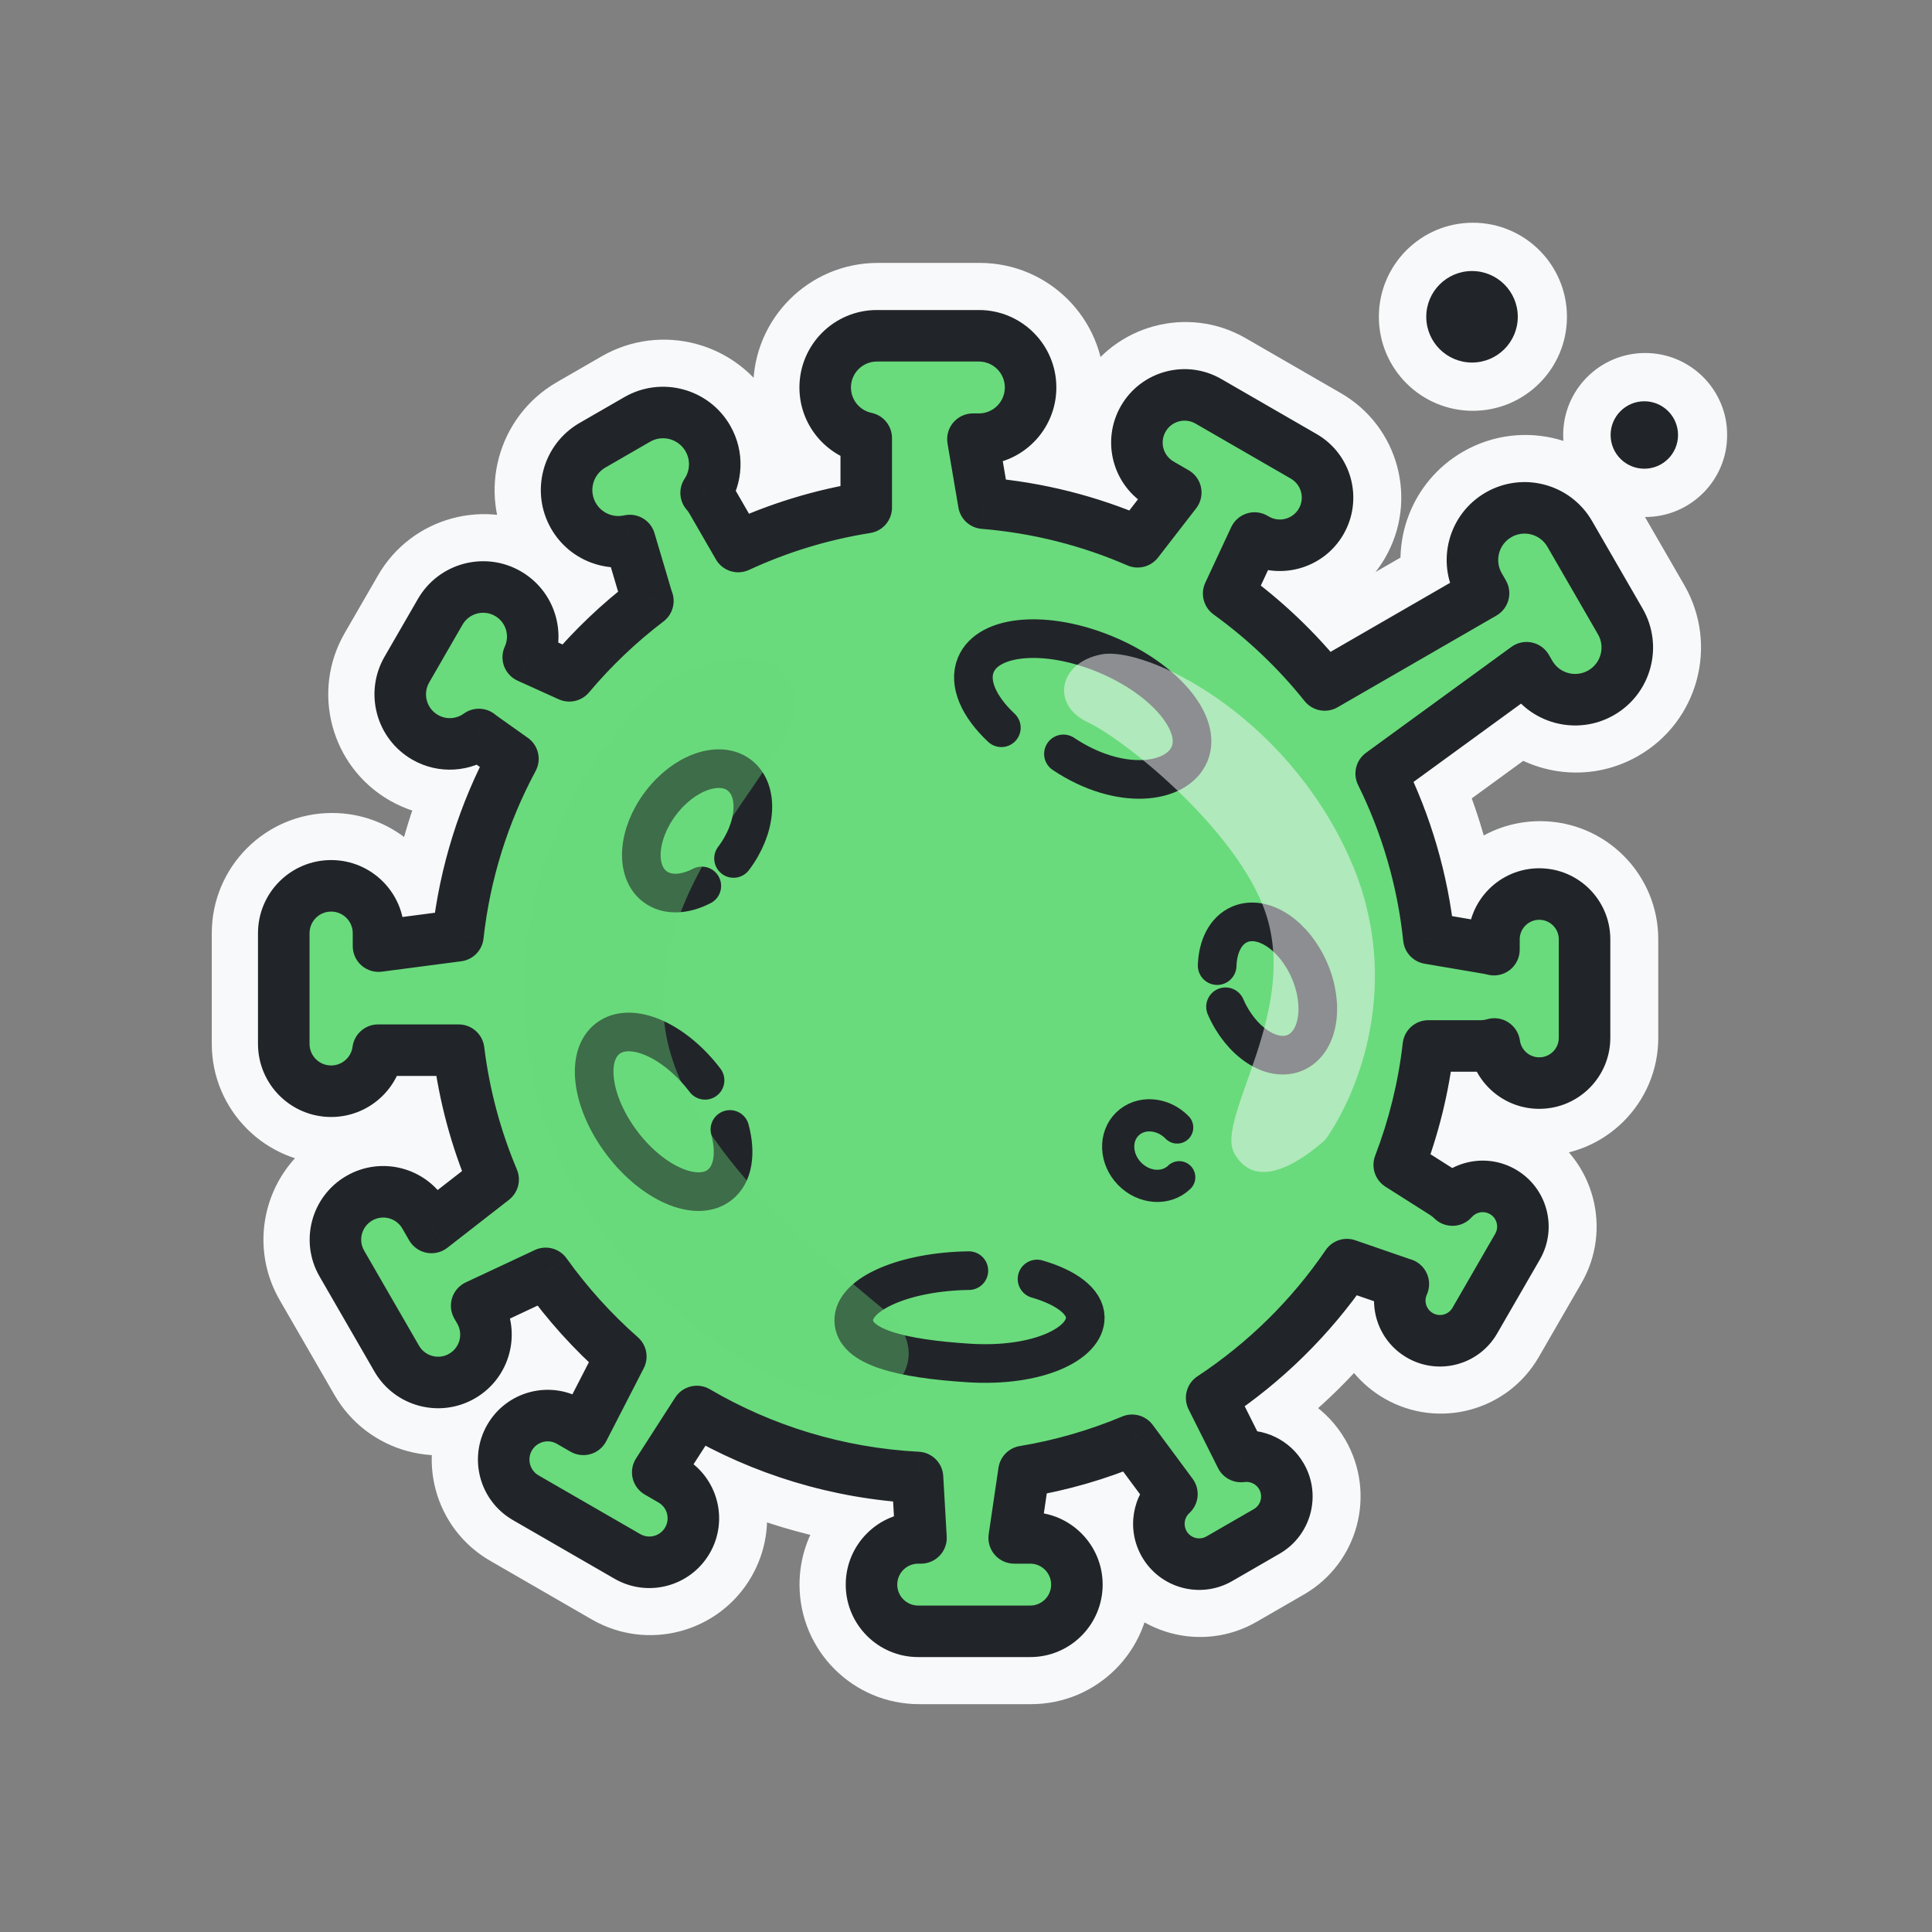 <svg width="60" height="60" viewBox="0 0 60 60" fill="none" xmlns="http://www.w3.org/2000/svg">
<rect x="0" y="0" width="60" height="60" fill="#808080" stroke="none"/>
<mask id="path-1-outside-1_50_11670" maskUnits="userSpaceOnUse" x="6.077" y="6.417" width="48" height="47" fill="black">
<rect fill="white" x="6.077" y="6.417" width="48" height="47"/>
<path fill-rule="evenodd" clip-rule="evenodd" d="M47.163 9.838C47.163 10.622 46.527 11.258 45.742 11.258C44.958 11.258 44.322 10.622 44.322 9.838C44.322 9.053 44.958 8.417 45.742 8.417C46.527 8.417 47.163 9.053 47.163 9.838ZM22.037 48.216C22.572 47.289 22.331 46.126 21.515 45.482L21.923 44.848C23.709 45.786 25.695 46.395 27.799 46.594L27.829 47.116C26.957 47.413 26.33 48.239 26.33 49.211C26.33 50.433 27.32 51.424 28.543 51.424H32.02C33.242 51.424 34.233 50.433 34.233 49.211C34.233 48.119 33.442 47.212 32.401 47.031L32.502 46.348C33.334 46.179 34.142 45.946 34.921 45.653L35.477 46.403C35.175 46.991 35.169 47.715 35.524 48.33C36.081 49.294 37.313 49.624 38.276 49.068L39.746 48.219C40.71 47.663 41.04 46.431 40.484 45.467C40.166 44.916 39.628 44.574 39.046 44.483L38.634 43.661C39.978 42.69 41.165 41.515 42.149 40.18L42.736 40.384C42.735 41.08 43.095 41.758 43.742 42.131C44.703 42.686 45.933 42.357 46.488 41.395L47.815 39.097C48.37 38.136 48.041 36.906 47.079 36.351C46.455 35.99 45.718 36.003 45.127 36.319L44.406 35.861C44.692 35.019 44.909 34.144 45.051 33.245H45.913C46.277 33.931 46.999 34.398 47.83 34.398C49.028 34.398 49.999 33.427 49.999 32.229V29.172C49.999 27.974 49.028 27.003 47.83 27.003C46.832 27.003 45.991 27.676 45.739 28.594L45.089 28.483C44.879 27.004 44.465 25.59 43.878 24.27L47.267 21.802C48.011 22.54 49.184 22.722 50.135 22.172C51.274 21.515 51.665 20.058 51.007 18.919L49.437 16.2L48.777 16.581L49.437 16.2C48.78 15.061 47.323 14.67 46.184 15.328C45.194 15.899 44.77 17.073 45.106 18.117L41.341 20.291C40.675 19.525 39.936 18.823 39.136 18.196L39.385 17.662C40.287 17.821 41.232 17.414 41.717 16.574C42.336 15.502 41.969 14.13 40.896 13.511L37.936 11.802C36.864 11.183 35.492 11.55 34.873 12.623C34.309 13.598 34.563 14.821 35.42 15.5L35.111 15.899C33.885 15.42 32.585 15.089 31.233 14.927L31.126 14.296C32.093 13.997 32.795 13.097 32.795 12.033C32.795 10.725 31.735 9.665 30.427 9.665H27.259C25.952 9.665 24.892 10.725 24.892 12.033C24.892 12.947 25.409 13.739 26.167 14.134V15.125C25.165 15.327 24.197 15.622 23.272 16.002L22.836 15.247C23.075 14.608 23.038 13.871 22.669 13.233C22.015 12.1 20.567 11.712 19.434 12.366L18.045 13.168C16.912 13.822 16.524 15.27 17.178 16.403L17.838 16.022L17.178 16.403C17.58 17.099 18.282 17.514 19.026 17.578L19.266 18.387C18.637 18.9 18.049 19.459 17.506 20.059L17.324 19.978C17.403 19.112 16.985 18.239 16.183 17.776C15.082 17.14 13.674 17.517 13.039 18.618L12.003 20.412C11.367 21.513 11.745 22.92 12.845 23.556C13.476 23.92 14.207 23.951 14.836 23.706L14.978 23.807C14.291 25.226 13.808 26.764 13.568 28.38L12.497 28.52C12.284 27.508 11.386 26.748 10.311 26.748C9.077 26.748 8.077 27.748 8.077 28.981L8.077 32.417C8.077 33.651 9.077 34.651 10.311 34.651C11.202 34.651 11.97 34.13 12.329 33.376H13.611C13.784 34.414 14.058 35.419 14.422 36.38L13.614 37.009C12.921 36.222 11.748 36.006 10.806 36.55C9.731 37.171 9.363 38.546 9.983 39.621L11.687 42.572C12.308 43.647 13.682 44.015 14.757 43.395C15.639 42.886 16.045 41.87 15.82 40.927L16.734 40.499C17.231 41.139 17.776 41.74 18.363 42.297L17.822 43.349C16.855 42.965 15.728 43.337 15.193 44.264C14.605 45.282 14.954 46.584 15.972 47.172L19.129 48.995C20.147 49.583 21.449 49.234 22.037 48.216ZM51.093 14.556C51.67 14.556 52.139 14.087 52.139 13.509C52.139 12.931 51.67 12.463 51.093 12.463C50.514 12.463 50.046 12.931 50.046 13.509C50.046 14.087 50.514 14.556 51.093 14.556Z"/>
</mask>
<path fill-rule="evenodd" clip-rule="evenodd" d="M47.163 9.838C47.163 10.622 46.527 11.258 45.742 11.258C44.958 11.258 44.322 10.622 44.322 9.838C44.322 9.053 44.958 8.417 45.742 8.417C46.527 8.417 47.163 9.053 47.163 9.838ZM22.037 48.216C22.572 47.289 22.331 46.126 21.515 45.482L21.923 44.848C23.709 45.786 25.695 46.395 27.799 46.594L27.829 47.116C26.957 47.413 26.33 48.239 26.33 49.211C26.33 50.433 27.32 51.424 28.543 51.424H32.02C33.242 51.424 34.233 50.433 34.233 49.211C34.233 48.119 33.442 47.212 32.401 47.031L32.502 46.348C33.334 46.179 34.142 45.946 34.921 45.653L35.477 46.403C35.175 46.991 35.169 47.715 35.524 48.33C36.081 49.294 37.313 49.624 38.276 49.068L39.746 48.219C40.71 47.663 41.04 46.431 40.484 45.467C40.166 44.916 39.628 44.574 39.046 44.483L38.634 43.661C39.978 42.69 41.165 41.515 42.149 40.18L42.736 40.384C42.735 41.08 43.095 41.758 43.742 42.131C44.703 42.686 45.933 42.357 46.488 41.395L47.815 39.097C48.37 38.136 48.041 36.906 47.079 36.351C46.455 35.99 45.718 36.003 45.127 36.319L44.406 35.861C44.692 35.019 44.909 34.144 45.051 33.245H45.913C46.277 33.931 46.999 34.398 47.83 34.398C49.028 34.398 49.999 33.427 49.999 32.229V29.172C49.999 27.974 49.028 27.003 47.83 27.003C46.832 27.003 45.991 27.676 45.739 28.594L45.089 28.483C44.879 27.004 44.465 25.59 43.878 24.27L47.267 21.802C48.011 22.54 49.184 22.722 50.135 22.172C51.274 21.515 51.665 20.058 51.007 18.919L49.437 16.2L48.777 16.581L49.437 16.2C48.78 15.061 47.323 14.67 46.184 15.328C45.194 15.899 44.77 17.073 45.106 18.117L41.341 20.291C40.675 19.525 39.936 18.823 39.136 18.196L39.385 17.662C40.287 17.821 41.232 17.414 41.717 16.574C42.336 15.502 41.969 14.13 40.896 13.511L37.936 11.802C36.864 11.183 35.492 11.55 34.873 12.623C34.309 13.598 34.563 14.821 35.42 15.5L35.111 15.899C33.885 15.42 32.585 15.089 31.233 14.927L31.126 14.296C32.093 13.997 32.795 13.097 32.795 12.033C32.795 10.725 31.735 9.665 30.427 9.665H27.259C25.952 9.665 24.892 10.725 24.892 12.033C24.892 12.947 25.409 13.739 26.167 14.134V15.125C25.165 15.327 24.197 15.622 23.272 16.002L22.836 15.247C23.075 14.608 23.038 13.871 22.669 13.233C22.015 12.1 20.567 11.712 19.434 12.366L18.045 13.168C16.912 13.822 16.524 15.27 17.178 16.403L17.838 16.022L17.178 16.403C17.58 17.099 18.282 17.514 19.026 17.578L19.266 18.387C18.637 18.9 18.049 19.459 17.506 20.059L17.324 19.978C17.403 19.112 16.985 18.239 16.183 17.776C15.082 17.14 13.674 17.517 13.039 18.618L12.003 20.412C11.367 21.513 11.745 22.92 12.845 23.556C13.476 23.92 14.207 23.951 14.836 23.706L14.978 23.807C14.291 25.226 13.808 26.764 13.568 28.38L12.497 28.52C12.284 27.508 11.386 26.748 10.311 26.748C9.077 26.748 8.077 27.748 8.077 28.981L8.077 32.417C8.077 33.651 9.077 34.651 10.311 34.651C11.202 34.651 11.97 34.13 12.329 33.376H13.611C13.784 34.414 14.058 35.419 14.422 36.38L13.614 37.009C12.921 36.222 11.748 36.006 10.806 36.55C9.731 37.171 9.363 38.546 9.983 39.621L11.687 42.572C12.308 43.647 13.682 44.015 14.757 43.395C15.639 42.886 16.045 41.87 15.82 40.927L16.734 40.499C17.231 41.139 17.776 41.74 18.363 42.297L17.822 43.349C16.855 42.965 15.728 43.337 15.193 44.264C14.605 45.282 14.954 46.584 15.972 47.172L19.129 48.995C20.147 49.583 21.449 49.234 22.037 48.216ZM51.093 14.556C51.67 14.556 52.139 14.087 52.139 13.509C52.139 12.931 51.67 12.463 51.093 12.463C50.514 12.463 50.046 12.931 50.046 13.509C50.046 14.087 50.514 14.556 51.093 14.556Z" fill="#F8F9FA"/>
<path d="M21.515 45.482L20.254 44.67C19.836 45.319 19.979 46.18 20.585 46.659L21.515 45.482ZM22.037 48.216L20.738 47.466L20.738 47.466L22.037 48.216ZM21.924 44.848L22.621 43.52C21.933 43.158 21.083 43.382 20.662 44.035L21.924 44.848ZM27.799 46.594L29.297 46.508C29.254 45.769 28.678 45.171 27.941 45.101L27.799 46.594ZM27.829 47.116L28.312 48.536C28.951 48.319 29.365 47.703 29.327 47.03L27.829 47.116ZM32.401 47.031L30.918 46.812C30.799 47.617 31.343 48.37 32.145 48.509L32.401 47.031ZM32.502 46.348L32.204 44.878C31.585 45.004 31.11 45.504 31.018 46.129L32.502 46.348ZM34.921 45.653L36.126 44.76C35.727 44.222 35.02 44.014 34.393 44.249L34.921 45.653ZM35.477 46.403L36.812 47.087C37.072 46.58 37.021 45.968 36.682 45.51L35.477 46.403ZM35.524 48.33L34.225 49.08L34.225 49.08L35.524 48.33ZM38.276 49.068L39.026 50.367L39.026 50.367L38.276 49.068ZM39.746 48.219L40.496 49.518L40.496 49.518L39.746 48.219ZM40.484 45.467L41.783 44.717L41.783 44.717L40.484 45.467ZM39.046 44.483L37.705 45.156C37.923 45.59 38.337 45.892 38.817 45.966L39.046 44.483ZM38.634 43.661L37.756 42.444C37.159 42.875 36.963 43.675 37.293 44.333L38.634 43.661ZM42.149 40.18L42.639 38.763C42.019 38.548 41.331 38.762 40.941 39.29L42.149 40.18ZM42.736 40.384L44.236 40.387C44.238 39.746 43.832 39.175 43.227 38.966L42.736 40.384ZM43.742 42.131L42.992 43.43L42.992 43.43L43.742 42.131ZM46.488 41.395L47.787 42.145L47.787 42.145L46.488 41.395ZM47.815 39.097L46.516 38.347L46.516 38.347L47.815 39.097ZM47.079 36.351L47.829 35.052L47.829 35.052L47.079 36.351ZM45.127 36.319L44.323 37.585C44.779 37.875 45.356 37.896 45.832 37.642L45.127 36.319ZM44.406 35.861L42.985 35.379C42.763 36.035 43.018 36.757 43.602 37.128L44.406 35.861ZM45.051 33.245V31.745C44.313 31.745 43.685 32.282 43.57 33.011L45.051 33.245ZM45.913 33.245L47.238 32.541C46.978 32.051 46.468 31.745 45.913 31.745V33.245ZM45.739 28.594L45.487 30.073C46.246 30.202 46.98 29.735 47.185 28.992L45.739 28.594ZM45.089 28.483L43.603 28.694C43.695 29.34 44.194 29.852 44.837 29.962L45.089 28.483ZM43.878 24.27L42.995 23.058C42.423 23.474 42.22 24.234 42.508 24.88L43.878 24.27ZM47.267 21.802L48.324 20.737C47.801 20.218 46.979 20.156 46.384 20.589L47.267 21.802ZM50.135 22.172L49.385 20.873L49.385 20.873L50.135 22.172ZM51.007 18.919L49.708 19.669L49.708 19.669L51.007 18.919ZM49.437 16.2L50.736 15.45C50.538 15.105 50.21 14.854 49.826 14.751C49.441 14.648 49.032 14.702 48.687 14.901L49.437 16.2ZM48.027 15.282C47.31 15.696 47.064 16.614 47.478 17.331C47.892 18.048 48.81 18.294 49.527 17.88L48.027 15.282ZM49.437 16.2L50.187 17.499C50.905 17.085 51.151 16.167 50.736 15.45L49.437 16.2ZM46.184 15.328L45.434 14.029L45.434 14.029L46.184 15.328ZM45.106 18.117L45.856 19.416C46.468 19.063 46.75 18.331 46.534 17.659L45.106 18.117ZM41.341 20.291L40.209 21.276C40.681 21.817 41.469 21.949 42.091 21.59L41.341 20.291ZM39.136 18.196L37.776 17.562C37.482 18.195 37.662 18.947 38.211 19.377L39.136 18.196ZM39.385 17.662L39.646 16.185C38.977 16.067 38.312 16.413 38.025 17.028L39.385 17.662ZM41.717 16.574L43.016 17.324L43.016 17.324L41.717 16.574ZM40.896 13.511L41.646 12.212L41.646 12.212L40.896 13.511ZM37.936 11.802L37.186 13.101L37.186 13.101L37.936 11.802ZM34.873 12.623L36.172 13.373L36.172 13.373L34.873 12.623ZM35.42 15.5L36.606 16.419C37.109 15.769 36.996 14.835 36.351 14.324L35.42 15.5ZM35.111 15.899L34.566 17.296C35.185 17.538 35.89 17.343 36.297 16.817L35.111 15.899ZM31.233 14.927L29.755 15.178C29.866 15.833 30.395 16.337 31.055 16.416L31.233 14.927ZM31.126 14.295L30.684 12.862C29.965 13.084 29.521 13.805 29.648 14.546L31.126 14.295ZM26.167 14.134H27.667C27.667 13.574 27.356 13.062 26.86 12.803L26.167 14.134ZM26.167 15.125L26.462 16.596C27.163 16.455 27.667 15.84 27.667 15.125H26.167ZM23.272 16.002L21.973 16.752C22.349 17.402 23.147 17.675 23.842 17.389L23.272 16.002ZM22.836 15.247L21.431 14.722C21.274 15.142 21.313 15.609 21.537 15.997L22.836 15.247ZM22.669 13.233L23.968 12.483L23.968 12.483L22.669 13.233ZM19.434 12.366L18.684 11.067L18.684 11.067L19.434 12.366ZM18.045 13.168L17.295 11.868L17.295 11.868L18.045 13.168ZM17.178 16.403L15.879 17.153C16.293 17.87 17.211 18.116 17.928 17.702L17.178 16.403ZM18.588 17.321C19.306 16.907 19.552 15.989 19.137 15.272C18.723 14.554 17.806 14.309 17.088 14.723L18.588 17.321ZM17.178 16.403L16.428 15.104C15.711 15.518 15.465 16.436 15.879 17.153L17.178 16.403ZM19.026 17.578L20.464 17.152C20.289 16.561 19.77 16.137 19.156 16.084L19.026 17.578ZM19.266 18.387L20.214 19.55C20.683 19.168 20.876 18.541 20.704 17.961L19.266 18.387ZM17.506 20.059L16.887 21.426C17.481 21.695 18.181 21.549 18.618 21.066L17.506 20.059ZM17.324 19.978L15.831 19.843C15.773 20.478 16.124 21.081 16.706 21.344L17.324 19.978ZM16.183 17.776L16.933 16.477L16.933 16.477L16.183 17.776ZM13.039 18.618L11.74 17.868L11.74 17.868L13.039 18.618ZM12.003 20.412L13.302 21.162L13.302 21.162L12.003 20.412ZM12.845 23.556L13.595 22.257L13.595 22.257L12.845 23.556ZM14.836 23.706L15.703 22.482C15.291 22.19 14.76 22.125 14.29 22.309L14.836 23.706ZM14.978 23.807L16.328 24.46C16.648 23.801 16.444 23.007 15.845 22.583L14.978 23.807ZM13.568 28.38L13.763 29.867C14.427 29.78 14.953 29.263 15.052 28.6L13.568 28.38ZM12.497 28.52L11.029 28.828C11.19 29.595 11.914 30.109 12.691 30.007L12.497 28.52ZM8.077 28.981L6.577 28.981L8.077 28.981ZM8.077 32.417L9.577 32.417L8.077 32.417ZM12.329 33.376V31.876C11.75 31.876 11.223 32.209 10.974 32.731L12.329 33.376ZM13.611 33.376L15.091 33.129C14.97 32.406 14.345 31.876 13.611 31.876V33.376ZM14.422 36.38L15.343 37.563C15.863 37.159 16.058 36.464 15.825 35.849L14.422 36.38ZM13.614 37.009L12.489 38.001C13.014 38.595 13.91 38.679 14.536 38.192L13.614 37.009ZM10.806 36.55L11.556 37.849L11.556 37.849L10.806 36.55ZM9.983 39.621L8.684 40.371L8.684 40.371L9.983 39.621ZM11.687 42.572L12.986 41.822L12.986 41.822L11.687 42.572ZM14.757 43.395L14.007 42.096L14.007 42.096L14.757 43.395ZM15.821 40.927L15.184 39.569C14.54 39.871 14.196 40.584 14.361 41.276L15.821 40.927ZM16.734 40.499L17.919 39.579C17.489 39.026 16.732 38.843 16.097 39.141L16.734 40.499ZM18.363 42.297L19.697 42.983C20.002 42.39 19.878 41.668 19.395 41.209L18.363 42.297ZM17.822 43.349L17.267 44.743C17.985 45.029 18.802 44.723 19.155 44.035L17.822 43.349ZM15.193 44.264L13.894 43.514L13.894 43.514L15.193 44.264ZM15.972 47.172L15.222 48.471L15.222 48.471L15.972 47.172ZM19.129 48.995L19.879 47.696L19.879 47.696L19.129 48.995ZM45.742 12.758C47.355 12.758 48.663 11.451 48.663 9.838H45.663C45.663 9.794 45.699 9.758 45.742 9.758V12.758ZM42.822 9.838C42.822 11.451 44.129 12.758 45.742 12.758V9.758C45.786 9.758 45.822 9.794 45.822 9.838H42.822ZM45.742 6.917C44.129 6.917 42.822 8.225 42.822 9.838H45.822C45.822 9.881 45.786 9.917 45.742 9.917V6.917ZM48.663 9.838C48.663 8.225 47.355 6.917 45.742 6.917V9.917C45.699 9.917 45.663 9.881 45.663 9.838H48.663ZM20.585 46.659C20.825 46.849 20.895 47.193 20.738 47.466L23.336 48.966C24.249 47.384 23.837 45.404 22.445 44.305L20.585 46.659ZM20.662 44.035L20.254 44.67L22.776 46.294L23.185 45.66L20.662 44.035ZM27.941 45.101C26.035 44.92 24.238 44.369 22.621 43.52L21.226 46.175C23.181 47.202 25.355 47.869 27.657 48.088L27.941 45.101ZM29.327 47.03L29.297 46.508L26.302 46.681L26.332 47.202L29.327 47.03ZM27.83 49.211C27.83 48.9 28.03 48.632 28.312 48.536L27.346 45.696C25.884 46.193 24.83 47.577 24.83 49.211H27.83ZM28.543 49.924C28.149 49.924 27.83 49.605 27.83 49.211H24.83C24.83 51.261 26.492 52.924 28.543 52.924V49.924ZM32.02 49.924H28.543V52.924H32.02V49.924ZM32.733 49.211C32.733 49.605 32.414 49.924 32.02 49.924V52.924C34.071 52.924 35.733 51.261 35.733 49.211H32.733ZM32.145 48.509C32.479 48.567 32.733 48.861 32.733 49.211H35.733C35.733 47.377 34.405 45.856 32.658 45.553L32.145 48.509ZM31.018 46.129L30.918 46.812L33.886 47.25L33.986 46.567L31.018 46.129ZM34.393 44.249C33.688 44.514 32.957 44.725 32.204 44.878L32.8 47.818C33.711 47.634 34.595 47.378 35.449 47.058L34.393 44.249ZM36.682 45.51L36.126 44.76L33.716 46.547L34.272 47.296L36.682 45.51ZM36.823 47.58C36.733 47.425 36.733 47.241 36.812 47.087L34.142 45.719C33.618 46.741 33.605 48.006 34.225 49.08L36.823 47.58ZM37.526 47.769C37.28 47.911 36.965 47.826 36.823 47.58L34.225 49.08C35.196 50.761 37.345 51.337 39.026 50.367L37.526 47.769ZM38.996 46.92L37.526 47.769L39.026 50.367L40.496 49.518L38.996 46.92ZM39.185 46.217C39.327 46.463 39.242 46.778 38.996 46.92L40.496 49.518C42.177 48.547 42.753 46.398 41.783 44.717L39.185 46.217ZM38.817 45.966C38.969 45.989 39.104 46.077 39.185 46.217L41.783 44.717C41.228 43.756 40.286 43.158 39.276 43.001L38.817 45.966ZM37.293 44.333L37.705 45.156L40.387 43.811L39.975 42.989L37.293 44.333ZM40.941 39.29C40.05 40.5 38.974 41.565 37.756 42.444L39.512 44.877C40.983 43.815 42.28 42.53 43.356 41.07L40.941 39.29ZM43.227 38.966L42.639 38.763L41.658 41.598L42.246 41.801L43.227 38.966ZM44.492 40.832C44.329 40.738 44.236 40.569 44.236 40.387L41.236 40.38C41.234 41.592 41.861 42.778 42.992 43.43L44.492 40.832ZM45.189 40.645C45.048 40.889 44.736 40.973 44.492 40.832L42.992 43.43C44.671 44.4 46.818 43.824 47.787 42.145L45.189 40.645ZM46.516 38.347L45.189 40.645L47.787 42.145L49.114 39.847L46.516 38.347ZM46.329 37.65C46.573 37.791 46.657 38.103 46.516 38.347L49.114 39.847C50.083 38.168 49.508 36.021 47.829 35.052L46.329 37.65ZM45.832 37.642C45.987 37.56 46.172 37.559 46.329 37.65L47.829 35.052C46.738 34.422 45.45 34.446 44.421 34.995L45.832 37.642ZM43.602 37.128L44.323 37.585L45.93 35.052L45.209 34.595L43.602 37.128ZM43.57 33.011C43.441 33.825 43.244 34.616 42.985 35.379L45.826 36.343C46.139 35.421 46.377 34.463 46.533 33.479L43.57 33.011ZM45.913 31.745H45.051V34.745H45.913V31.745ZM47.83 32.898C47.576 32.898 47.352 32.757 47.238 32.541L44.588 33.948C45.203 35.105 46.422 35.898 47.83 35.898V32.898ZM48.499 32.229C48.499 32.598 48.199 32.898 47.83 32.898V35.898C49.856 35.898 51.499 34.255 51.499 32.229H48.499ZM48.499 29.172V32.229H51.499V29.172H48.499ZM47.83 28.502C48.199 28.502 48.499 28.802 48.499 29.172H51.499C51.499 27.145 49.856 25.502 47.83 25.502V28.502ZM47.185 28.992C47.263 28.709 47.524 28.502 47.83 28.502V25.502C46.14 25.502 44.72 26.644 44.292 28.195L47.185 28.992ZM44.837 29.962L45.487 30.073L45.99 27.115L45.34 27.005L44.837 29.962ZM42.508 24.88C43.039 26.074 43.413 27.354 43.603 28.694L46.574 28.273C46.344 26.653 45.892 25.105 45.249 23.66L42.508 24.88ZM46.384 20.589L42.995 23.058L44.761 25.483L48.15 23.014L46.384 20.589ZM49.385 20.873C49.035 21.076 48.6 21.011 48.324 20.737L46.211 22.867C47.423 24.069 49.333 24.368 50.885 23.471L49.385 20.873ZM49.708 19.669C49.952 20.09 49.807 20.63 49.385 20.873L50.885 23.471C52.742 22.399 53.378 20.025 52.306 18.169L49.708 19.669ZM48.138 16.95L49.708 19.669L52.306 18.169L50.736 15.45L48.138 16.95ZM49.527 17.88L50.187 17.499L48.687 14.901L48.027 15.282L49.527 17.88ZM48.687 14.901L48.027 15.282L49.527 17.88L50.187 17.499L48.687 14.901ZM46.934 16.627C47.355 16.384 47.895 16.528 48.138 16.95L50.736 15.45C49.664 13.593 47.29 12.957 45.434 14.029L46.934 16.627ZM46.534 17.659C46.41 17.272 46.569 16.838 46.934 16.627L45.434 14.029C43.82 14.961 43.13 16.873 43.678 18.576L46.534 17.659ZM42.091 21.59L45.856 19.416L44.356 16.819L40.591 18.992L42.091 21.59ZM38.211 19.377C38.936 19.945 39.605 20.581 40.209 21.276L42.473 19.306C41.744 18.469 40.936 17.701 40.061 17.015L38.211 19.377ZM38.025 17.028L37.776 17.562L40.496 18.83L40.745 18.296L38.025 17.028ZM40.418 15.824C40.259 16.1 39.947 16.238 39.646 16.185L39.124 19.139C40.628 19.404 42.206 18.727 43.016 17.324L40.418 15.824ZM40.146 14.81C40.501 15.015 40.623 15.469 40.418 15.824L43.016 17.324C44.05 15.534 43.436 13.245 41.646 12.212L40.146 14.81ZM37.186 13.101L40.146 14.81L41.646 12.212L38.686 10.503L37.186 13.101ZM36.172 13.373C36.377 13.018 36.831 12.896 37.186 13.101L38.686 10.503C36.896 9.469 34.607 10.083 33.574 11.873L36.172 13.373ZM36.351 14.324C36.069 14.1 35.986 13.694 36.172 13.373L33.574 11.873C32.633 13.502 33.057 15.541 34.489 16.676L36.351 14.324ZM36.297 16.817L36.606 16.419L34.234 14.582L33.925 14.98L36.297 16.817ZM31.055 16.416C32.279 16.563 33.456 16.863 34.566 17.296L35.657 14.501C34.314 13.977 32.891 13.614 31.412 13.437L31.055 16.416ZM29.648 14.546L29.755 15.178L32.712 14.676L32.605 14.044L29.648 14.546ZM31.295 12.033C31.295 12.421 31.039 12.752 30.684 12.862L31.569 15.729C33.146 15.242 34.295 13.774 34.295 12.033H31.295ZM30.427 11.165C30.906 11.165 31.295 11.554 31.295 12.033H34.295C34.295 9.897 32.563 8.165 30.427 8.165V11.165ZM27.259 11.165H30.427V8.165H27.259V11.165ZM26.392 12.033C26.392 11.554 26.78 11.165 27.259 11.165V8.165C25.123 8.165 23.392 9.897 23.392 12.033H26.392ZM26.86 12.803C26.578 12.657 26.392 12.366 26.392 12.033H23.392C23.392 13.528 24.24 14.821 25.474 15.464L26.86 12.803ZM27.667 15.125V14.134H24.667V15.125H27.667ZM23.842 17.389C24.679 17.046 25.555 16.778 26.462 16.596L25.872 13.655C24.774 13.875 23.714 14.199 22.702 14.614L23.842 17.389ZM21.537 15.997L21.973 16.752L24.571 15.252L24.135 14.497L21.537 15.997ZM21.37 13.983C21.505 14.216 21.52 14.484 21.431 14.722L24.241 15.772C24.63 14.732 24.57 13.525 23.968 12.483L21.37 13.983ZM20.184 13.665C20.599 13.425 21.13 13.567 21.37 13.983L23.968 12.483C22.9 10.633 20.534 9.999 18.684 11.067L20.184 13.665ZM18.795 14.467L20.184 13.665L18.684 11.067L17.295 11.868L18.795 14.467ZM18.477 15.653C18.238 15.238 18.38 14.706 18.795 14.467L17.295 11.868C15.445 12.937 14.811 15.303 15.879 17.153L18.477 15.653ZM17.088 14.723L16.428 15.104L17.928 17.702L18.588 17.321L17.088 14.723ZM17.928 17.702L18.588 17.321L17.088 14.723L16.428 15.104L17.928 17.702ZM19.156 16.084C18.879 16.06 18.624 15.907 18.477 15.653L15.879 17.153C16.537 18.292 17.686 18.968 18.896 19.073L19.156 16.084ZM20.704 17.961L20.464 17.152L17.588 18.005L17.828 18.814L20.704 17.961ZM18.618 21.066C19.11 20.521 19.644 20.014 20.214 19.55L18.318 17.225C17.631 17.785 16.987 18.396 16.393 19.053L18.618 21.066ZM16.706 21.344L16.887 21.426L18.124 18.693L17.943 18.611L16.706 21.344ZM15.433 19.075C15.71 19.235 15.858 19.537 15.831 19.843L18.818 20.113C18.947 18.686 18.26 17.243 16.933 16.477L15.433 19.075ZM14.338 19.368C14.559 18.985 15.049 18.853 15.433 19.075L16.933 16.477C15.114 15.427 12.789 16.05 11.74 17.868L14.338 19.368ZM13.302 21.162L14.338 19.368L11.74 17.868L10.704 19.662L13.302 21.162ZM13.595 22.257C13.212 22.036 13.081 21.545 13.302 21.162L10.704 19.662C9.654 21.48 10.277 23.805 12.095 24.855L13.595 22.257ZM14.29 22.309C14.067 22.396 13.815 22.383 13.595 22.257L12.095 24.855C13.139 25.457 14.348 25.507 15.382 25.103L14.29 22.309ZM15.845 22.583L15.703 22.482L13.969 24.93L14.111 25.031L15.845 22.583ZM15.052 28.6C15.269 27.137 15.706 25.746 16.328 24.46L13.628 23.153C12.876 24.707 12.347 26.39 12.084 28.159L15.052 28.6ZM12.691 30.007L13.763 29.867L13.373 26.892L12.302 27.033L12.691 30.007ZM10.311 28.248C10.662 28.248 10.959 28.496 11.029 28.828L13.965 28.212C13.609 26.519 12.11 25.248 10.311 25.248V28.248ZM9.577 28.981C9.577 28.576 9.906 28.248 10.311 28.248V25.248C8.249 25.248 6.577 26.919 6.577 28.981L9.577 28.981ZM9.577 32.417L9.577 28.981L6.577 28.981L6.577 32.417L9.577 32.417ZM10.311 33.151C9.906 33.151 9.577 32.822 9.577 32.417L6.577 32.417C6.577 34.479 8.249 36.151 10.311 36.151V33.151ZM10.974 32.731C10.855 32.983 10.601 33.151 10.311 33.151V36.151C11.802 36.151 13.085 35.277 13.683 34.02L10.974 32.731ZM13.611 31.876H12.329V34.876H13.611V31.876ZM15.825 35.849C15.495 34.979 15.248 34.07 15.091 33.129L12.132 33.622C12.321 34.759 12.621 35.859 13.019 36.911L15.825 35.849ZM14.536 38.192L15.343 37.563L13.5 35.196L12.693 35.825L14.536 38.192ZM11.556 37.849C11.868 37.669 12.259 37.739 12.489 38.001L14.74 36.017C13.584 34.705 11.629 34.343 10.056 35.252L11.556 37.849ZM11.282 38.871C11.076 38.513 11.198 38.056 11.556 37.849L10.056 35.252C8.263 36.286 7.649 38.578 8.684 40.371L11.282 38.871ZM12.986 41.822L11.282 38.871L8.684 40.371L10.388 43.322L12.986 41.822ZM14.007 42.096C13.65 42.302 13.193 42.18 12.986 41.822L10.388 43.322C11.423 45.114 13.715 45.729 15.507 44.694L14.007 42.096ZM14.361 41.276C14.437 41.59 14.299 41.928 14.007 42.096L15.507 44.694C16.98 43.844 17.654 42.149 17.28 40.579L14.361 41.276ZM16.097 39.141L15.184 39.569L16.457 42.286L17.37 41.858L16.097 39.141ZM19.395 41.209C18.863 40.704 18.369 40.159 17.919 39.579L15.549 41.419C16.093 42.119 16.688 42.777 17.33 43.386L19.395 41.209ZM19.155 44.035L19.697 42.983L17.029 41.611L16.488 42.663L19.155 44.035ZM16.492 45.014C16.649 44.741 16.983 44.63 17.267 44.743L18.376 41.956C16.728 41.3 14.807 41.933 13.894 43.514L16.492 45.014ZM16.722 45.873C16.421 45.7 16.318 45.315 16.492 45.014L13.894 43.514C12.892 45.25 13.486 47.469 15.222 48.471L16.722 45.873ZM19.879 47.696L16.722 45.873L15.222 48.471L18.379 50.294L19.879 47.696ZM20.738 47.466C20.564 47.767 20.18 47.87 19.879 47.696L18.379 50.294C20.114 51.296 22.334 50.701 23.336 48.966L20.738 47.466ZM50.639 13.509C50.639 13.259 50.842 13.056 51.093 13.056V16.056C52.499 16.056 53.639 14.916 53.639 13.509H50.639ZM51.093 13.963C50.842 13.963 50.639 13.76 50.639 13.509H53.639C53.639 12.103 52.499 10.963 51.093 10.963V13.963ZM51.546 13.509C51.546 13.76 51.343 13.963 51.093 13.963V10.963C49.686 10.963 48.546 12.103 48.546 13.509H51.546ZM51.093 13.056C51.343 13.056 51.546 13.259 51.546 13.509H48.546C48.546 14.916 49.686 16.056 51.093 16.056V13.056Z" fill="#F8F9FA" mask="url(#path-1-outside-1_50_11670)"/>
<path fill-rule="evenodd" clip-rule="evenodd" d="M27.232 10.428C26.346 10.428 25.627 11.146 25.627 12.033C25.627 12.807 26.174 13.452 26.902 13.605V15.763C25.504 15.985 24.169 16.397 22.926 16.973L22.099 15.541C22.049 15.456 21.992 15.377 21.929 15.306C22.256 14.814 22.297 14.16 21.982 13.614C21.538 12.846 20.556 12.583 19.788 13.026L18.399 13.828C17.631 14.272 17.368 15.254 17.811 16.022C18.172 16.647 18.89 16.938 19.559 16.786L20.081 18.546C20.093 18.586 20.106 18.625 20.121 18.664C19.224 19.346 18.405 20.126 17.68 20.988L16.404 20.411C16.733 19.697 16.469 18.837 15.775 18.436C15.038 18.011 14.097 18.263 13.672 19L12.636 20.794C12.211 21.53 12.463 22.471 13.2 22.896C13.742 23.209 14.396 23.155 14.872 22.81C14.904 22.837 14.938 22.863 14.973 22.888L15.93 23.566C15.033 25.235 14.438 27.09 14.221 29.06L11.755 29.383L11.755 28.982C11.755 28.169 11.096 27.51 10.284 27.51C9.471 27.51 8.813 28.169 8.813 28.982L8.813 32.418C8.813 33.23 9.471 33.889 10.284 33.889C11.03 33.889 11.646 33.334 11.742 32.614H14.244C14.417 34.021 14.784 35.369 15.315 36.63L13.4 38.121L13.189 37.755C12.779 37.044 11.87 36.801 11.16 37.211C10.45 37.621 10.206 38.53 10.616 39.24L12.32 42.192C12.73 42.902 13.639 43.145 14.349 42.735C15.06 42.325 15.303 41.417 14.893 40.706L14.803 40.55L16.946 39.546C17.624 40.494 18.407 41.36 19.28 42.128L18.117 44.39L17.693 44.145C17.039 43.768 16.203 43.992 15.826 44.646C15.448 45.299 15.672 46.135 16.326 46.513L19.483 48.335C20.137 48.713 20.973 48.489 21.35 47.835C21.727 47.181 21.503 46.346 20.85 45.968L20.426 45.724L21.642 43.835C23.672 45.024 26.004 45.755 28.495 45.884L28.603 47.761H28.516C27.715 47.761 27.065 48.41 27.065 49.211C27.065 50.013 27.715 50.662 28.516 50.662H31.994C32.794 50.662 33.444 50.013 33.444 49.211C33.444 48.41 32.794 47.761 31.994 47.761H31.497L31.801 45.698C32.97 45.504 34.094 45.175 35.157 44.729L36.396 46.4C35.971 46.788 35.858 47.431 36.157 47.95C36.503 48.549 37.269 48.754 37.868 48.408L39.338 47.559C39.937 47.214 40.142 46.447 39.797 45.849C39.535 45.395 39.032 45.167 38.542 45.234L37.629 43.41C39.285 42.319 40.714 40.911 41.831 39.274L43.498 39.85C43.526 39.86 43.554 39.869 43.582 39.877C43.321 40.455 43.535 41.148 44.096 41.471C44.693 41.816 45.456 41.612 45.801 41.015L47.128 38.717C47.473 38.12 47.268 37.356 46.671 37.011C46.146 36.708 45.492 36.83 45.108 37.27C45.029 37.192 44.941 37.121 44.843 37.059L43.454 36.178C43.903 35.009 44.212 33.771 44.359 32.483H45.977C46.127 32.483 46.272 32.462 46.409 32.421C46.502 33.108 47.091 33.636 47.803 33.636C48.58 33.636 49.21 33.006 49.21 32.229V29.172C49.21 28.395 48.58 27.765 47.803 27.765C47.026 27.765 46.396 28.395 46.396 29.172V29.493C46.343 29.478 46.288 29.466 46.233 29.456L44.375 29.14C44.184 27.32 43.671 25.595 42.894 24.025L47.409 20.737L47.515 20.92C47.962 21.695 48.952 21.96 49.727 21.513C50.502 21.066 50.767 20.075 50.32 19.3L48.75 16.581C48.303 15.807 47.312 15.541 46.538 15.989C45.763 16.436 45.498 17.427 45.945 18.201L46.073 18.424L41.14 21.272C40.279 20.197 39.276 19.241 38.157 18.434L38.962 16.709L39.008 16.735C39.716 17.144 40.621 16.902 41.03 16.194C41.439 15.486 41.196 14.58 40.488 14.171L37.528 12.462C36.82 12.054 35.915 12.296 35.506 13.004C35.097 13.712 35.34 14.618 36.048 15.026L36.515 15.296L35.331 16.825C33.846 16.18 32.239 15.766 30.552 15.627L30.215 13.639H30.4C31.287 13.639 32.006 12.92 32.006 12.033C32.006 11.146 31.287 10.428 30.4 10.428H27.232Z" fill="#69DB7C"/>
<path d="M26.902 13.605H27.702C27.702 13.226 27.436 12.899 27.066 12.822L26.902 13.605ZM26.902 15.763L27.027 16.553C27.416 16.492 27.702 16.157 27.702 15.763H26.902ZM22.926 16.973L22.233 17.373C22.44 17.732 22.886 17.873 23.262 17.699L22.926 16.973ZM22.099 15.541L22.792 15.142L22.792 15.142L22.099 15.541ZM21.929 15.306L21.263 14.864C21.062 15.167 21.09 15.567 21.332 15.838L21.929 15.306ZM21.982 13.614L21.289 14.014L21.289 14.014L21.982 13.614ZM19.788 13.026L19.388 12.334L19.388 12.334L19.788 13.026ZM18.399 13.828L17.999 13.135L17.999 13.135L18.399 13.828ZM17.811 16.022L17.118 16.422L17.118 16.422L17.811 16.022ZM19.559 16.786L20.326 16.558C20.206 16.154 19.792 15.912 19.381 16.006L19.559 16.786ZM20.081 18.546L19.314 18.773L19.314 18.773L20.081 18.546ZM20.12 18.664L20.605 19.3C20.887 19.086 20.994 18.712 20.869 18.38L20.12 18.664ZM17.68 20.988L17.351 21.717C17.677 21.864 18.062 21.777 18.293 21.503L17.68 20.988ZM16.404 20.411L15.678 20.077C15.589 20.27 15.581 20.491 15.655 20.691C15.73 20.89 15.881 21.052 16.075 21.14L16.404 20.411ZM15.775 18.436L15.375 19.129L15.375 19.129L15.775 18.436ZM13.672 19L12.979 18.6L12.979 18.6L13.672 19ZM12.636 20.794L11.943 20.393L11.943 20.393L12.636 20.794ZM13.2 22.896L13.6 22.203L13.6 22.203L13.2 22.896ZM14.872 22.81L15.39 22.2C15.109 21.962 14.702 21.946 14.403 22.162L14.872 22.81ZM14.973 22.888L15.435 22.235L15.435 22.235L14.973 22.888ZM15.93 23.566L16.634 23.945C16.826 23.59 16.722 23.147 16.392 22.914L15.93 23.566ZM14.221 29.06L14.325 29.853C14.691 29.805 14.976 29.514 15.016 29.147L14.221 29.06ZM11.755 29.383L10.955 29.383C10.955 29.613 11.054 29.832 11.227 29.984C11.401 30.136 11.631 30.206 11.859 30.176L11.755 29.383ZM11.755 28.982L12.555 28.982V28.982H11.755ZM8.812 28.982L9.613 28.982L8.812 28.982ZM8.812 32.418L8.012 32.418L8.812 32.418ZM11.742 32.614V31.814C11.341 31.814 11.002 32.111 10.949 32.508L11.742 32.614ZM14.244 32.614L15.038 32.516C14.988 32.115 14.648 31.814 14.244 31.814V32.614ZM15.315 36.63L15.807 37.261C16.092 37.038 16.193 36.652 16.052 36.319L15.315 36.63ZM13.4 38.121L12.707 38.521C12.823 38.721 13.02 38.861 13.247 38.906C13.474 38.95 13.709 38.894 13.892 38.752L13.4 38.121ZM13.189 37.755L13.882 37.355L13.882 37.355L13.189 37.755ZM11.16 37.211L10.76 36.518L10.76 36.518L11.16 37.211ZM10.616 39.24L9.923 39.64L9.923 39.64L10.616 39.24ZM12.32 42.192L13.013 41.792L13.013 41.792L12.32 42.192ZM14.893 40.706L14.2 41.106L14.2 41.106L14.893 40.706ZM14.803 40.55L14.463 39.826C14.261 39.921 14.107 40.097 14.04 40.31C13.973 40.524 13.998 40.756 14.11 40.95L14.803 40.55ZM16.946 39.546L17.597 39.081C17.373 38.767 16.956 38.658 16.607 38.822L16.946 39.546ZM19.28 42.128L19.991 42.494C20.159 42.168 20.084 41.77 19.808 41.528L19.28 42.128ZM18.117 44.39L17.717 45.083C17.906 45.192 18.132 45.219 18.342 45.158C18.552 45.096 18.728 44.951 18.828 44.756L18.117 44.39ZM17.693 44.145L17.293 44.838L17.293 44.838L17.693 44.145ZM15.826 44.646L16.518 45.046L16.518 45.046L15.826 44.646ZM16.326 46.513L15.926 47.206L15.926 47.206L16.326 46.513ZM19.483 48.335L19.883 47.642L19.883 47.642L19.483 48.335ZM21.35 47.835L20.657 47.435L20.657 47.435L21.35 47.835ZM20.85 45.968L21.25 45.275L21.25 45.275L20.85 45.968ZM20.426 45.724L19.754 45.291C19.635 45.475 19.597 45.699 19.649 45.912C19.7 46.125 19.837 46.307 20.026 46.416L20.426 45.724ZM21.642 43.835L22.046 43.145C21.676 42.928 21.201 43.042 20.969 43.402L21.642 43.835ZM28.495 45.884L29.293 45.838C29.27 45.43 28.944 45.106 28.536 45.085L28.495 45.884ZM28.603 47.761V48.561C28.823 48.561 29.033 48.47 29.184 48.31C29.336 48.15 29.414 47.935 29.401 47.715L28.603 47.761ZM31.497 47.761L30.705 47.644C30.671 47.874 30.739 48.108 30.891 48.284C31.043 48.46 31.264 48.561 31.497 48.561V47.761ZM31.801 45.698L31.669 44.909C31.327 44.966 31.06 45.238 31.009 45.581L31.801 45.698ZM35.157 44.729L35.8 44.253C35.581 43.957 35.187 43.849 34.848 43.992L35.157 44.729ZM36.396 46.4L36.936 46.99C37.238 46.714 37.282 46.253 37.038 45.924L36.396 46.4ZM36.157 47.95L36.85 47.55L36.85 47.55L36.157 47.95ZM37.868 48.408L38.268 49.101L38.268 49.101L37.868 48.408ZM39.338 47.559L38.938 46.867L38.938 46.867L39.338 47.559ZM39.797 45.849L39.104 46.249L39.104 46.249L39.797 45.849ZM38.542 45.234L37.827 45.592C37.98 45.898 38.311 46.072 38.651 46.026L38.542 45.234ZM37.629 43.41L37.188 42.742C36.85 42.965 36.732 43.406 36.913 43.769L37.629 43.41ZM41.831 39.274L42.092 38.518C41.751 38.4 41.373 38.525 41.17 38.823L41.831 39.274ZM43.498 39.85L43.236 40.606L43.236 40.606L43.498 39.85ZM43.582 39.877L44.311 40.207C44.407 39.995 44.406 39.751 44.308 39.54C44.21 39.329 44.025 39.171 43.801 39.107L43.582 39.877ZM44.096 41.471L44.496 40.779L44.496 40.779L44.096 41.471ZM45.801 41.015L46.494 41.415L46.494 41.415L45.801 41.015ZM47.128 38.717L47.821 39.117L47.821 39.117L47.128 38.717ZM46.671 37.011L47.071 36.319L47.071 36.319L46.671 37.011ZM45.108 37.27L44.544 37.838C44.701 37.993 44.916 38.077 45.136 38.069C45.357 38.061 45.565 37.962 45.71 37.796L45.108 37.27ZM44.843 37.059L44.414 37.734L44.414 37.734L44.843 37.059ZM43.454 36.178L42.707 35.891C42.571 36.246 42.704 36.649 43.025 36.853L43.454 36.178ZM44.359 32.483V31.683C43.952 31.683 43.61 31.988 43.564 32.392L44.359 32.483ZM46.409 32.421L47.202 32.313C47.17 32.082 47.039 31.876 46.843 31.75C46.648 31.623 46.407 31.588 46.183 31.654L46.409 32.421ZM46.396 29.493L46.176 30.263C46.418 30.331 46.677 30.283 46.878 30.132C47.078 29.981 47.196 29.744 47.196 29.493H46.396ZM46.233 29.456L46.367 28.668L46.367 28.668L46.233 29.456ZM44.375 29.14L43.579 29.223C43.616 29.58 43.887 29.868 44.24 29.929L44.375 29.14ZM42.894 24.025L42.423 23.378C42.108 23.608 42.004 24.03 42.177 24.38L42.894 24.025ZM47.409 20.737L48.102 20.337C47.988 20.14 47.797 20.001 47.575 19.954C47.353 19.907 47.121 19.956 46.938 20.09L47.409 20.737ZM47.514 20.92L46.822 21.32L46.822 21.32L47.514 20.92ZM49.727 21.513L50.127 22.206L50.127 22.206L49.727 21.513ZM50.32 19.3L51.013 18.9L51.013 18.9L50.32 19.3ZM48.75 16.581L49.443 16.181L49.443 16.181L48.75 16.581ZM46.538 15.989L46.938 16.681L46.938 16.681L46.538 15.989ZM45.945 18.201L46.638 17.801L46.638 17.801L45.945 18.201ZM46.073 18.424L46.473 19.117C46.856 18.896 46.987 18.406 46.766 18.024L46.073 18.424ZM41.14 21.272L40.515 21.772C40.762 22.081 41.198 22.163 41.54 21.965L41.14 21.272ZM38.157 18.434L37.432 18.096C37.27 18.444 37.378 18.858 37.689 19.083L38.157 18.434ZM38.962 16.709L39.361 16.016C39.167 15.904 38.935 15.878 38.721 15.946C38.507 16.013 38.331 16.168 38.236 16.371L38.962 16.709ZM39.008 16.735L38.608 17.428L38.608 17.428L39.008 16.735ZM41.03 16.194L40.337 15.794L40.337 15.794L41.03 16.194ZM40.488 14.171L40.888 13.479L40.888 13.479L40.488 14.171ZM37.528 12.462L37.128 13.155L37.128 13.155L37.528 12.462ZM35.506 13.004L36.199 13.404L36.199 13.404L35.506 13.004ZM36.048 15.026L36.448 14.334L36.448 14.334L36.048 15.026ZM36.515 15.296L37.148 15.786C37.289 15.604 37.345 15.369 37.3 15.142C37.256 14.915 37.115 14.719 36.915 14.604L36.515 15.296ZM35.331 16.825L35.012 17.559C35.348 17.705 35.74 17.604 35.964 17.315L35.331 16.825ZM30.552 15.627L29.764 15.761C29.825 16.121 30.122 16.395 30.487 16.424L30.552 15.627ZM30.215 13.639V12.839C29.979 12.839 29.756 12.943 29.604 13.123C29.451 13.303 29.387 13.54 29.426 13.773L30.215 13.639ZM26.427 12.033C26.427 11.588 26.787 11.228 27.232 11.228V9.628C25.904 9.628 24.827 10.705 24.827 12.033H26.427ZM27.066 12.822C26.701 12.745 26.427 12.42 26.427 12.033H24.827C24.827 13.193 25.647 14.16 26.738 14.388L27.066 12.822ZM27.702 15.763V13.605H26.102V15.763H27.702ZM23.262 17.699C24.439 17.154 25.703 16.763 27.027 16.553L26.777 14.973C25.305 15.206 23.899 15.641 22.589 16.247L23.262 17.699ZM21.406 15.941L22.233 17.373L23.618 16.573L22.792 15.142L21.406 15.941ZM21.332 15.838C21.359 15.869 21.384 15.903 21.406 15.942L22.792 15.142C22.715 15.008 22.626 14.886 22.527 14.774L21.332 15.838ZM21.289 14.014C21.447 14.287 21.427 14.616 21.263 14.864L22.596 15.748C23.084 15.013 23.148 14.033 22.675 13.214L21.289 14.014ZM20.188 13.719C20.573 13.496 21.067 13.629 21.289 14.014L22.675 13.214C22.01 12.063 20.539 11.669 19.388 12.334L20.188 13.719ZM18.799 14.521L20.188 13.719L19.388 12.334L17.999 13.135L18.799 14.521ZM18.504 15.622C18.281 15.237 18.414 14.744 18.799 14.521L17.999 13.135C16.848 13.8 16.454 15.271 17.118 16.422L18.504 15.622ZM19.381 16.006C19.045 16.082 18.685 15.935 18.504 15.622L17.118 16.422C17.66 17.36 18.735 17.794 19.736 17.566L19.381 16.006ZM20.848 18.318L20.326 16.558L18.792 17.013L19.314 18.773L20.848 18.318ZM20.869 18.38C20.861 18.36 20.854 18.34 20.848 18.318L19.314 18.773C19.331 18.832 19.351 18.89 19.372 18.947L20.869 18.38ZM18.293 21.503C18.979 20.686 19.755 19.947 20.605 19.3L19.636 18.027C18.692 18.745 17.831 19.566 17.068 20.473L18.293 21.503ZM16.075 21.14L17.351 21.717L18.01 20.259L16.734 19.682L16.075 21.14ZM15.375 19.129C15.708 19.321 15.835 19.734 15.678 20.077L17.131 20.745C17.63 19.659 17.23 18.353 16.175 17.743L15.375 19.129ZM14.364 19.4C14.569 19.046 15.021 18.925 15.375 19.129L16.175 17.743C15.056 17.097 13.625 17.481 12.979 18.6L14.364 19.4ZM13.329 21.194L14.364 19.4L12.979 18.6L11.943 20.393L13.329 21.194ZM13.6 22.203C13.246 21.999 13.125 21.547 13.329 21.194L11.943 20.393C11.297 21.512 11.681 22.943 12.8 23.589L13.6 22.203ZM14.403 22.162C14.173 22.329 13.859 22.353 13.6 22.203L12.8 23.589C13.625 24.066 14.618 23.981 15.341 23.459L14.403 22.162ZM15.435 22.235C15.419 22.224 15.404 22.212 15.39 22.2L14.355 23.42C14.404 23.462 14.456 23.503 14.51 23.541L15.435 22.235ZM16.392 22.914L15.435 22.235L14.51 23.541L15.467 24.219L16.392 22.914ZM15.016 29.147C15.222 27.282 15.785 25.525 16.634 23.945L15.225 23.187C14.28 24.944 13.655 26.898 13.426 28.972L15.016 29.147ZM11.859 30.176L14.325 29.853L14.117 28.266L11.651 28.589L11.859 30.176ZM10.955 28.982L10.955 29.383L12.555 29.383L12.555 28.982L10.955 28.982ZM10.284 28.31C10.655 28.31 10.955 28.611 10.955 28.982H12.555C12.555 27.727 11.538 26.71 10.284 26.71V28.31ZM9.613 28.982C9.613 28.611 9.913 28.31 10.284 28.31V26.71C9.029 26.71 8.012 27.727 8.012 28.982L9.613 28.982ZM9.613 32.418L9.613 28.982L8.012 28.982L8.012 32.418L9.613 32.418ZM10.284 33.089C9.913 33.089 9.613 32.789 9.613 32.418L8.012 32.418C8.012 33.672 9.029 34.689 10.284 34.689V33.089ZM10.949 32.508C10.906 32.836 10.624 33.089 10.284 33.089V34.689C11.436 34.689 12.387 33.832 12.535 32.719L10.949 32.508ZM14.244 31.814H11.742V33.414H14.244V31.814ZM16.052 36.319C15.549 35.125 15.202 33.849 15.038 32.516L13.45 32.712C13.632 34.194 14.018 35.613 14.578 36.941L16.052 36.319ZM13.892 38.752L15.807 37.261L14.824 35.998L12.909 37.489L13.892 38.752ZM12.496 38.155L12.707 38.521L14.093 37.721L13.882 37.355L12.496 38.155ZM11.56 37.904C11.888 37.715 12.307 37.827 12.496 38.155L13.882 37.355C13.251 36.262 11.853 35.887 10.76 36.518L11.56 37.904ZM11.309 38.84C11.12 38.512 11.232 38.093 11.56 37.904L10.76 36.518C9.667 37.149 9.292 38.547 9.923 39.64L11.309 38.84ZM13.013 41.792L11.309 38.84L9.923 39.64L11.627 42.592L13.013 41.792ZM13.949 42.042C13.621 42.232 13.202 42.119 13.013 41.792L11.627 42.592C12.258 43.685 13.656 44.059 14.749 43.428L13.949 42.042ZM14.2 41.106C14.389 41.434 14.277 41.853 13.949 42.042L14.749 43.428C15.842 42.797 16.217 41.399 15.586 40.306L14.2 41.106ZM14.11 40.95L14.2 41.106L15.586 40.306L15.496 40.15L14.11 40.95ZM16.607 38.822L14.463 39.826L15.143 41.275L17.286 40.27L16.607 38.822ZM19.808 41.528C18.982 40.8 18.239 39.979 17.597 39.081L16.296 40.011C17.008 41.009 17.833 41.921 18.751 42.729L19.808 41.528ZM18.828 44.756L19.991 42.494L18.568 41.762L17.405 44.024L18.828 44.756ZM17.293 44.838L17.717 45.083L18.517 43.697L18.093 43.453L17.293 44.838ZM16.518 45.046C16.675 44.775 17.022 44.682 17.293 44.838L18.093 43.453C17.056 42.854 15.731 43.209 15.133 44.246L16.518 45.046ZM16.726 45.82C16.455 45.663 16.362 45.317 16.518 45.046L15.133 44.246C14.535 45.282 14.89 46.607 15.926 47.206L16.726 45.82ZM19.883 47.642L16.726 45.82L15.926 47.206L19.083 49.028L19.883 47.642ZM20.657 47.435C20.501 47.706 20.154 47.799 19.883 47.642L19.083 49.028C20.119 49.627 21.444 49.271 22.043 48.235L20.657 47.435ZM20.45 46.661C20.721 46.817 20.814 47.164 20.657 47.435L22.043 48.235C22.641 47.199 22.286 45.874 21.25 45.275L20.45 46.661ZM20.026 46.416L20.45 46.661L21.25 45.275L20.826 45.031L20.026 46.416ZM20.969 43.402L19.754 45.291L21.099 46.157L22.315 44.268L20.969 43.402ZM28.536 45.085C26.177 44.962 23.969 44.271 22.046 43.145L21.238 44.526C23.376 45.778 25.831 46.547 28.453 46.683L28.536 45.085ZM29.401 47.715L29.293 45.838L27.696 45.93L27.804 47.807L29.401 47.715ZM28.516 48.561H28.603V46.961H28.516V48.561ZM27.865 49.211C27.865 48.852 28.156 48.561 28.516 48.561V46.961C27.273 46.961 26.265 47.968 26.265 49.211H27.865ZM28.516 49.862C28.156 49.862 27.865 49.571 27.865 49.211H26.265C26.265 50.454 27.273 51.462 28.516 51.462V49.862ZM31.994 49.862H28.516V51.462H31.994V49.862ZM32.644 49.211C32.644 49.571 32.353 49.862 31.994 49.862V51.462C33.236 51.462 34.244 50.454 34.244 49.211H32.644ZM31.994 48.561C32.353 48.561 32.644 48.852 32.644 49.211H34.244C34.244 47.968 33.236 46.961 31.994 46.961V48.561ZM31.497 48.561H31.994V46.961H31.497V48.561ZM31.009 45.581L30.705 47.644L32.288 47.878L32.592 45.815L31.009 45.581ZM34.848 43.992C33.841 44.414 32.777 44.725 31.669 44.909L31.932 46.487C33.163 46.282 34.348 45.937 35.467 45.467L34.848 43.992ZM34.514 45.206L35.753 46.876L37.038 45.924L35.8 44.253L34.514 45.206ZM35.856 45.81C35.16 46.446 34.974 47.499 35.465 48.35L36.85 47.55C36.743 47.363 36.782 47.13 36.936 46.99L35.856 45.81ZM35.465 48.35C36.031 49.331 37.286 49.668 38.268 49.101L37.468 47.715C37.252 47.84 36.975 47.766 36.85 47.55L35.465 48.35ZM38.268 49.101L39.738 48.252L38.938 46.867L37.468 47.715L38.268 49.101ZM39.738 48.252C40.72 47.685 41.056 46.43 40.489 45.449L39.104 46.249C39.229 46.465 39.155 46.742 38.938 46.867L39.738 48.252ZM40.489 45.449C40.059 44.704 39.234 44.332 38.434 44.441L38.651 46.026C38.829 46.002 39.01 46.086 39.104 46.249L40.489 45.449ZM39.258 44.875L38.344 43.052L36.913 43.769L37.827 45.592L39.258 44.875ZM41.17 38.823C40.112 40.375 38.757 41.708 37.188 42.742L38.069 44.078C39.812 42.929 41.316 41.448 42.492 39.725L41.17 38.823ZM41.569 40.03L43.236 40.606L43.759 39.094L42.092 38.518L41.569 40.03ZM43.236 40.606C43.279 40.621 43.321 40.634 43.364 40.647L43.801 39.107C43.787 39.103 43.773 39.099 43.759 39.094L43.236 40.606ZM42.853 39.547C42.424 40.496 42.775 41.633 43.696 42.164L44.496 40.779C44.295 40.663 44.217 40.414 44.311 40.207L42.853 39.547ZM43.696 42.164C44.676 42.73 45.928 42.394 46.494 41.415L45.108 40.615C44.984 40.829 44.71 40.903 44.496 40.779L43.696 42.164ZM46.494 41.415L47.821 39.117L46.435 38.316L45.108 40.615L46.494 41.415ZM47.821 39.117C48.386 38.137 48.051 36.884 47.071 36.319L46.271 37.704C46.485 37.828 46.559 38.102 46.435 38.316L47.821 39.117ZM47.071 36.319C46.209 35.821 45.136 36.021 44.505 36.743L45.71 37.796C45.848 37.639 46.083 37.596 46.271 37.704L47.071 36.319ZM45.671 36.702C45.552 36.583 45.418 36.476 45.272 36.383L44.414 37.734C44.463 37.766 44.507 37.8 44.544 37.838L45.671 36.702ZM45.272 36.383L43.883 35.502L43.025 36.853L44.414 37.734L45.272 36.383ZM43.564 32.392C43.425 33.612 43.132 34.784 42.707 35.891L44.201 36.465C44.674 35.234 44.999 33.929 45.154 32.574L43.564 32.392ZM44.359 33.283H45.977V31.683H44.359V33.283ZM45.977 33.283C46.204 33.283 46.425 33.25 46.635 33.189L46.183 31.654C46.119 31.673 46.05 31.683 45.977 31.683V33.283ZM45.616 32.529C45.763 33.607 46.685 34.436 47.803 34.436V32.836C47.496 32.836 47.242 32.608 47.202 32.313L45.616 32.529ZM47.803 34.436C49.022 34.436 50.01 33.448 50.01 32.229H48.41C48.41 32.565 48.138 32.836 47.803 32.836V34.436ZM50.01 32.229V29.172H48.41V32.229H50.01ZM50.01 29.172C50.01 27.953 49.022 26.965 47.803 26.965V28.565C48.138 28.565 48.41 28.837 48.41 29.172H50.01ZM47.803 26.965C46.584 26.965 45.596 27.953 45.596 29.172H47.196C47.196 28.837 47.468 28.565 47.803 28.565V26.965ZM45.596 29.172V29.493H47.196V29.172H45.596ZM46.616 28.724C46.534 28.701 46.451 28.682 46.367 28.668L46.098 30.245C46.125 30.249 46.151 30.255 46.176 30.263L46.616 28.724ZM46.367 28.668L44.509 28.351L44.24 29.929L46.098 30.245L46.367 28.668ZM42.177 24.38C42.913 25.867 43.398 27.499 43.579 29.223L45.17 29.056C44.969 27.14 44.429 25.324 43.611 23.67L42.177 24.38ZM43.365 24.672L47.88 21.384L46.938 20.09L42.423 23.378L43.365 24.672ZM46.716 21.137L46.822 21.32L48.207 20.52L48.102 20.337L46.716 21.137ZM46.822 21.32C47.49 22.477 48.97 22.874 50.127 22.206L49.327 20.82C48.935 21.046 48.434 20.912 48.207 20.52L46.822 21.32ZM50.127 22.206C51.285 21.538 51.681 20.058 51.013 18.9L49.627 19.7C49.853 20.092 49.719 20.594 49.327 20.82L50.127 22.206ZM51.013 18.9L49.443 16.181L48.057 16.982L49.627 19.7L51.013 18.9ZM49.443 16.181C48.775 15.024 47.295 14.628 46.138 15.296L46.938 16.681C47.33 16.455 47.831 16.589 48.057 16.982L49.443 16.181ZM46.138 15.296C44.98 15.964 44.584 17.444 45.252 18.601L46.638 17.801C46.411 17.409 46.546 16.908 46.938 16.681L46.138 15.296ZM45.252 18.601L45.38 18.824L46.766 18.024L46.638 17.801L45.252 18.601ZM45.673 17.731L40.74 20.579L41.54 21.965L46.473 19.117L45.673 17.731ZM37.689 19.083C38.749 19.848 39.7 20.753 40.515 21.772L41.764 20.772C40.859 19.641 39.802 18.635 38.625 17.786L37.689 19.083ZM38.882 18.772L39.687 17.047L38.236 16.371L37.432 18.096L38.882 18.772ZM38.562 17.402L38.608 17.428L39.408 16.043L39.361 16.016L38.562 17.402ZM38.608 17.428C39.698 18.058 41.093 17.684 41.723 16.594L40.337 15.794C40.149 16.119 39.733 16.23 39.408 16.043L38.608 17.428ZM41.723 16.594C42.352 15.503 41.979 14.108 40.888 13.479L40.088 14.864C40.413 15.052 40.525 15.468 40.337 15.794L41.723 16.594ZM40.888 13.479L37.928 11.77L37.128 13.155L40.088 14.864L40.888 13.479ZM37.928 11.77C36.837 11.14 35.443 11.514 34.813 12.604L36.199 13.404C36.386 13.079 36.803 12.967 37.128 13.155L37.928 11.77ZM34.813 12.604C34.183 13.695 34.557 15.089 35.648 15.719L36.448 14.334C36.122 14.146 36.011 13.73 36.199 13.404L34.813 12.604ZM35.648 15.719L36.115 15.989L36.915 14.604L36.448 14.334L35.648 15.719ZM35.883 14.806L34.699 16.335L35.964 17.315L37.148 15.786L35.883 14.806ZM30.487 16.424C32.084 16.556 33.607 16.948 35.012 17.559L35.65 16.091C34.086 15.412 32.393 14.976 30.618 14.83L30.487 16.424ZM29.426 13.773L29.764 15.761L31.341 15.493L31.003 13.505L29.426 13.773ZM30.4 12.839H30.215V14.439H30.4V12.839ZM31.206 12.033C31.206 12.478 30.845 12.839 30.4 12.839V14.439C31.729 14.439 32.806 13.362 32.806 12.033H31.206ZM30.4 11.228C30.845 11.228 31.206 11.588 31.206 12.033H32.806C32.806 10.705 31.729 9.628 30.4 9.628V11.228ZM27.232 11.228H30.4V9.628H27.232V11.228Z" fill="#212529"/>
<path d="M33.026 23.413C34.768 24.577 36.551 24.357 36.944 23.413C37.337 22.47 36.169 21.087 34.336 20.323C32.503 19.559 30.698 19.705 30.305 20.648C30.069 21.217 30.398 21.945 31.098 22.601" stroke="#212529" stroke-width="1.2" stroke-linecap="round" stroke-linejoin="round"/>
<path d="M30.089 39.461C28.104 39.488 26.503 40.181 26.514 41.009C26.525 41.838 27.972 42.194 30.089 42.329C32.206 42.464 33.715 41.742 33.704 40.914C33.698 40.415 33.108 39.98 32.206 39.72" stroke="#212529" stroke-width="1.2" stroke-linecap="round" stroke-linejoin="round"/>
<path d="M21.896 33.55C20.939 32.292 19.588 31.71 18.878 32.251C18.167 32.791 18.367 34.248 19.323 35.506C20.279 36.764 21.631 37.346 22.341 36.806C22.769 36.481 22.867 35.823 22.668 35.076" stroke="#212529" stroke-width="1.2" stroke-linecap="round" stroke-linejoin="round"/>
<path d="M36.558 35.015C36.114 34.558 35.423 34.508 35.015 34.904C34.606 35.301 34.635 35.993 35.079 36.45C35.523 36.908 36.214 36.957 36.622 36.561" stroke="#212529" stroke-linecap="round" stroke-linejoin="round"/>
<path d="M22.781 26.66C23.505 25.704 23.584 24.546 22.959 24.072C22.334 23.599 21.241 23.99 20.517 24.946C19.793 25.902 19.713 27.061 20.339 27.534C20.715 27.819 21.262 27.79 21.795 27.514" stroke="#212529" stroke-width="1.2" stroke-linecap="round" stroke-linejoin="round"/>
<path d="M38.06 31.266C38.538 32.365 39.509 33.003 40.228 32.69C40.947 32.377 41.142 31.233 40.664 30.133C40.186 29.034 39.215 28.396 38.496 28.709C38.063 28.897 37.82 29.387 37.8 29.988" stroke="#212529" stroke-width="1.2" stroke-linecap="round" stroke-linejoin="round"/>
<circle cx="45.715" cy="9.838" r="1.421" fill="#212529"/>
<circle cx="51.066" cy="13.509" r="1.047" fill="#212529"/>
<g style="mix-blend-mode:multiply">
<path d="M16.434 32.939C15.529 27.508 18.259 23.237 20.557 21.245C20.617 21.192 20.683 21.149 20.754 21.115C22.312 20.357 24.226 19.893 24.672 21.62C25.12 23.354 20.035 27.064 20.647 31.878C21.126 35.65 26.177 39.601 27.538 40.748C28.899 41.894 28.111 43.613 26.177 43.47C24.242 43.327 17.58 39.816 16.434 32.939Z" fill="#69DB7C" fill-opacity="0.4"/>
</g>
<g style="mix-blend-mode:soft-light">
<path d="M41.887 26.588C43.489 30.11 42.427 33.507 41.231 35.295C41.187 35.361 41.134 35.42 41.074 35.472C40.152 36.264 38.948 36.907 38.334 35.821C37.711 34.719 40.503 31.257 39.205 28.083C38.188 25.596 34.917 22.962 33.778 22.429C32.639 21.896 32.863 20.578 34.209 20.322C35.556 20.066 39.846 22.104 41.887 26.588Z" fill="#F8F9FA" fill-opacity="0.5"/>
</g>
</svg>
